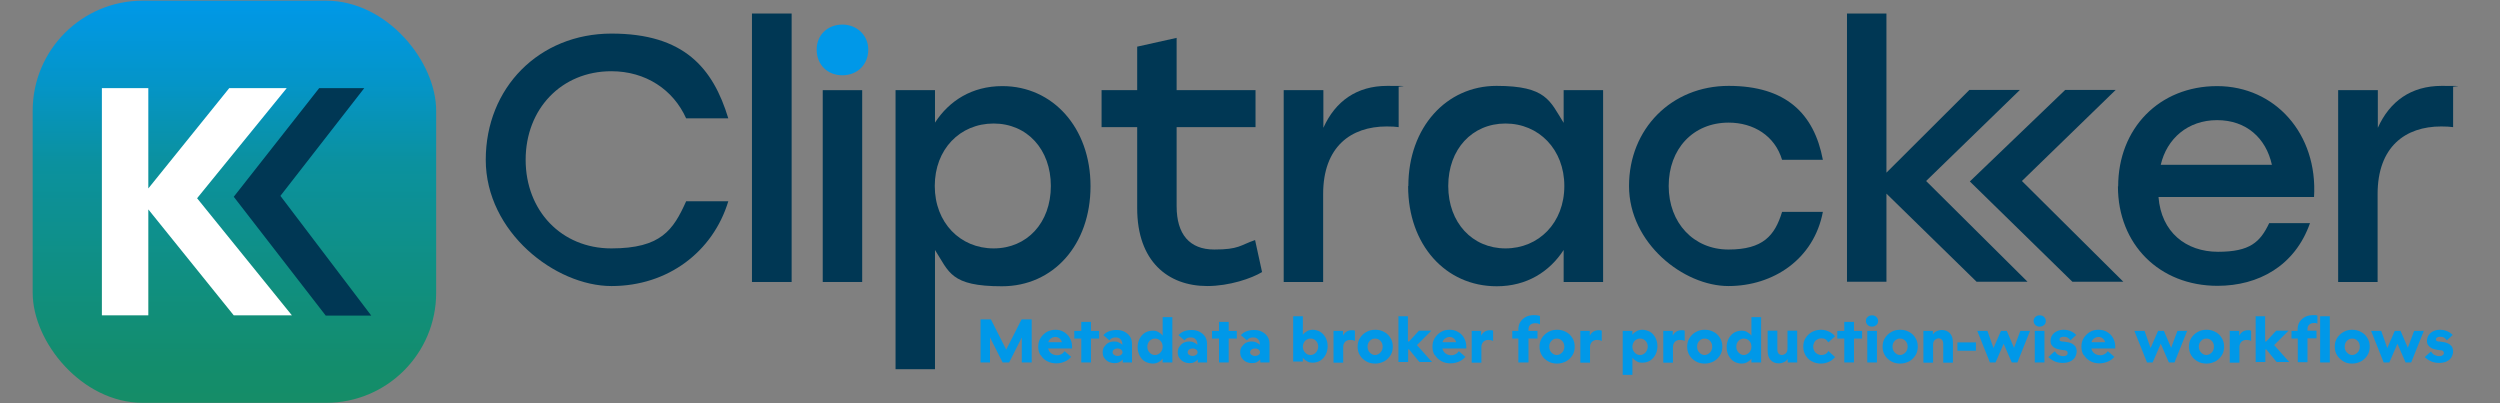 <?xml version="1.0" encoding="UTF-8"?>
<svg id="Calque_1" xmlns="http://www.w3.org/2000/svg" version="1.1" xmlns:xlink="http://www.w3.org/1999/xlink" viewBox="0 0 1109.1 179">
  <rect x="0" y="0" width="1109.1" height="179" fill="#808080" stroke="none"/>
  <!-- Generator: Adobe Illustrator 29.2.0, SVG Export Plug-In . SVG Version: 2.1.0 Build 108)  -->
  <defs>
    <style>
      .st0 {
        fill: #fff;
      }

      .st1 {
        fill: #003754;
      }

      .st2 {
        fill: url(#Dégradé_sans_nom);
      }

      .st3 {
        fill: #0098e8;
      }
    </style>
    <linearGradient id="Dégradé_sans_nom" data-name="Dégradé sans nom" x1="244.4" y1="757.7" x2="422.9" y2="757.7" gradientTransform="translate(-653.7 -244.1) rotate(90) scale(1 -1)" gradientUnits="userSpaceOnUse">
      <stop offset="0" stop-color="#0098e8"/>
      <stop offset=".2" stop-color="#0495c9"/>
      <stop offset=".4" stop-color="#0b919f"/>
      <stop offset=".7" stop-color="#108f80"/>
      <stop offset=".9" stop-color="#138d6d"/>
      <stop offset="1" stop-color="#158d67"/>
    </linearGradient>
  </defs>
  <rect class="st2" x="14.5" y=".3" width="179" height="178.4" rx="48.8" ry="48.8"/>
  <path class="st3" d="M435.1,141.7h4.5l6.8,13.4,6.8-13.4h4.5v19.1h-4.4v-11.1l-5.6,11.1h-2.9l-5.6-11.1v11.1h-4.2v-19.1h0Z"/>
  <path class="st3" d="M461.6,157.6c-.7-1.1-1-2.4-1-3.8s.3-2.7,1-3.8c.7-1.1,1.6-2,2.7-2.7,1.1-.6,2.5-1,3.9-1s2.7.3,3.8,1,2,1.5,2.6,2.6,1,2.3,1,3.7v1h-10.6c.2.9.7,1.7,1.4,2.2s1.5.8,2.5.8,1.4-.2,2-.5,1-.8,1.4-1.3l2.9,2.5c-.7.9-1.6,1.6-2.8,2.1-1.1.5-2.4.8-3.8.8s-2.9-.3-4.1-1c-1.2-.6-2.1-1.5-2.8-2.7h0ZM465.1,151.8h6c-.2-.8-.6-1.3-1.1-1.7s-1.1-.6-1.8-.6-1.3.2-1.9.6-1,.9-1.2,1.6h0Z"/>
  <path class="st3" d="M479.7,150.2h-3.1v-3.4h3.1v-4h4.3v4h3.6v3.4h-3.6v10.6h-4.3v-10.6Z"/>
  <path class="st3" d="M502.4,160.8h-4.3v-1.3c-.5.5-1,.9-1.6,1.2s-1.3.4-2.1.4-1.8-.2-2.6-.6c-.8-.4-1.4-1-1.9-1.7s-.7-1.5-.7-2.5.2-1.8.7-2.5c.5-.7,1.1-1.3,1.8-1.7s1.6-.6,2.6-.6,1.4.1,2,.4c.6.3,1.2.6,1.6,1.1v-.5c0-.8-.3-1.5-.8-2s-1.2-.8-2.1-.8-1.1.1-1.6.3c-.5.2-.9.6-1.2,1l-2.7-2.3c.6-.7,1.4-1.3,2.4-1.7,1-.4,2.1-.6,3.4-.6s2.5.2,3.6.8,1.8,1.2,2.4,2.1c.6.9.9,2,.9,3.3v8.2h0ZM494.2,155.1c-.4.3-.6.7-.6,1.2s.2.8.6,1.1.9.5,1.6.5,1.2-.2,1.6-.5.6-.7.6-1.1-.2-.9-.6-1.2c-.4-.3-1-.5-1.6-.5s-1.2.2-1.6.5Z"/>
  <path class="st3" d="M520.1,160.8h-4.3v-1.7c-.5.7-1.2,1.2-1.9,1.6s-1.6.6-2.5.6-2.3-.3-3.4-.9-1.8-1.5-2.4-2.6c-.6-1.1-.9-2.4-.9-3.8s.3-2.7.9-3.8,1.4-2,2.4-2.6,2.1-.9,3.4-.9,1.8.2,2.5.6,1.4.9,1.9,1.6v-8.2h4.3v20.5h0ZM514.8,151.2c-.7-.7-1.4-1-2.4-1s-1.7.4-2.4,1c-.6.7-1,1.6-1,2.6s.3,1.9,1,2.6c.6.7,1.4,1.1,2.4,1.1s1.7-.4,2.4-1.1c.7-.7,1-1.6,1-2.6s-.3-1.9-1-2.6Z"/>
  <path class="st3" d="M535.7,160.8h-4.3v-1.3c-.5.5-1,.9-1.6,1.2s-1.3.4-2.1.4-1.8-.2-2.6-.6c-.8-.4-1.4-1-1.9-1.7s-.7-1.5-.7-2.5.2-1.8.7-2.5c.5-.7,1.1-1.3,1.8-1.7.8-.4,1.7-.6,2.6-.6s1.4.1,2,.4c.6.3,1.2.6,1.6,1.1v-.5c0-.8-.3-1.5-.8-2-.5-.5-1.2-.8-2.1-.8s-1.1.1-1.6.3c-.5.2-.9.6-1.2,1l-2.7-2.3c.6-.7,1.4-1.3,2.4-1.7s2.1-.6,3.4-.6,2.5.2,3.6.8,1.8,1.2,2.4,2.1c.6.9.9,2,.9,3.3v8.2h0,0ZM527.5,155.1c-.4.3-.6.7-.6,1.2s.2.8.6,1.1.9.5,1.6.5,1.2-.2,1.6-.5.6-.7.6-1.1-.2-.9-.6-1.2c-.4-.3-1-.5-1.6-.5s-1.2.2-1.6.5Z"/>
  <path class="st3" d="M540.8,150.2h-3.1v-3.4h3.1v-4h4.3v4h3.6v3.4h-3.6v10.6h-4.3v-10.6Z"/>
  <path class="st3" d="M563.4,160.8h-4.3v-1.3c-.5.5-1,.9-1.6,1.2s-1.3.4-2.1.4-1.8-.2-2.6-.6c-.8-.4-1.4-1-1.9-1.7s-.7-1.5-.7-2.5.2-1.8.7-2.5c.5-.7,1.1-1.3,1.8-1.7.8-.4,1.7-.6,2.6-.6s1.4.1,2,.4c.6.3,1.2.6,1.6,1.1v-.5c0-.8-.3-1.5-.8-2-.5-.5-1.2-.8-2.1-.8s-1.1.1-1.6.3c-.5.2-.9.6-1.2,1l-2.7-2.3c.6-.7,1.4-1.3,2.4-1.7s2.1-.6,3.4-.6,2.5.2,3.6.8,1.8,1.2,2.4,2.1c.6.9.9,2,.9,3.3v8.2h0,0ZM555.2,155.1c-.4.3-.6.7-.6,1.2s.2.8.6,1.1.9.5,1.6.5,1.2-.2,1.6-.5.6-.7.6-1.1-.2-.9-.6-1.2c-.4-.3-1-.5-1.6-.5s-1.2.2-1.6.5Z"/>
  <path class="st3" d="M573.7,140.3h4.3v8.2c.5-.7,1.2-1.2,1.9-1.6s1.6-.6,2.5-.6,2.3.3,3.3.9,1.8,1.5,2.4,2.6.9,2.4.9,3.8-.3,2.7-.9,3.8c-.6,1.1-1.4,2-2.4,2.6s-2.1.9-3.3.9-1.8-.2-2.5-.6-1.4-.9-1.9-1.6v1.7h-4.3v-20.5h0ZM579,156.4c.6.7,1.4,1.1,2.4,1.1s1.7-.4,2.4-1.1c.6-.7,1-1.6,1-2.6s-.3-1.9-1-2.6-1.4-1-2.4-1-1.7.4-2.4,1c-.6.7-1,1.6-1,2.6s.3,1.9,1,2.6Z"/>
  <path class="st3" d="M591.5,146.8h4.3v2.1c.4-.8.9-1.3,1.6-1.8.7-.4,1.4-.6,2.3-.6s.9,0,1.4.2v4.6c-.3-.2-.7-.4-1.1-.4s-.8-.1-1.1-.1c-.8,0-1.5.3-2.1.8-.6.6-.9,1.4-.9,2.4v6.9h-4.3v-14h0Z"/>
  <path class="st3" d="M603.3,150c.7-1.1,1.6-2,2.8-2.7s2.5-1,4-1,2.8.3,4,1c1.2.6,2.1,1.5,2.8,2.7.7,1.1,1,2.4,1,3.8s-.3,2.7-1,3.8c-.7,1.1-1.6,2-2.8,2.7-1.2.6-2.5,1-4,1s-2.8-.3-4-1-2.1-1.5-2.8-2.7c-.7-1.1-1-2.4-1-3.8s.3-2.7,1-3.8ZM607.7,156.4c.7.7,1.4,1.1,2.3,1.1s1.7-.4,2.4-1.1c.7-.7,1-1.6,1-2.6s-.3-1.9-1-2.6c-.7-.7-1.4-1-2.4-1s-1.7.4-2.3,1c-.7.7-1,1.6-1,2.6s.3,1.9,1,2.6Z"/>
  <path class="st3" d="M620.3,140.3h4.3v11.2h.5l4.4-4.8h5.5l-6.4,6.4,6.7,7.5h-5.6l-4.6-5.6h-.4v5.6h-4.3v-20.5h0Z"/>
  <path class="st3" d="M636.5,157.6c-.7-1.1-1-2.4-1-3.8s.3-2.7,1-3.8c.7-1.1,1.6-2,2.7-2.7s2.5-1,3.9-1,2.7.3,3.8,1c1.1.6,2,1.5,2.6,2.6s1,2.3,1,3.7v1h-10.6c.2.9.7,1.7,1.4,2.2s1.5.8,2.5.8,1.4-.2,2-.5,1-.8,1.4-1.3l2.9,2.5c-.7.9-1.7,1.6-2.8,2.1-1.2.5-2.4.8-3.8.8s-2.9-.3-4.1-1-2.1-1.5-2.8-2.7h0ZM640,151.8h6c-.2-.8-.6-1.3-1.1-1.7s-1.1-.6-1.8-.6-1.3.2-1.9.6-1,.9-1.2,1.6Z"/>
  <path class="st3" d="M652.8,146.8h4.3v2.1c.4-.8.9-1.3,1.6-1.8.7-.4,1.4-.6,2.3-.6s.9,0,1.4.2v4.6c-.3-.2-.7-.4-1.1-.4s-.8-.1-1.1-.1c-.8,0-1.5.3-2.1.8-.6.6-.9,1.4-.9,2.4v6.9h-4.3v-14h0Z"/>
  <path class="st3" d="M677.9,160.8h-4.3v-10.6h-2.7v-3.4h2.7v-.6c0-1.3.3-2.5.9-3.4.6-.9,1.4-1.7,2.4-2.2s2.2-.8,3.6-.8,1.8.1,2.7.4v3.7c-.3-.2-.7-.3-1-.4s-.8-.1-1.2-.1c-.8,0-1.5.2-2.1.7-.6.5-.8,1.2-.8,2.1v.6h4v3.4h-4v10.6h0s0,0,0,0Z"/>
  <path class="st3" d="M684,150c.7-1.1,1.6-2,2.8-2.7s2.5-1,4-1,2.8.3,4,1c1.2.6,2.1,1.5,2.8,2.7.7,1.1,1,2.4,1,3.8s-.3,2.7-1,3.8c-.7,1.1-1.6,2-2.8,2.7-1.2.6-2.5,1-4,1s-2.8-.3-4-1-2.1-1.5-2.8-2.7c-.7-1.1-1-2.4-1-3.8s.3-2.7,1-3.8ZM688.3,156.4c.7.7,1.4,1.1,2.3,1.1s1.7-.4,2.4-1.1c.7-.7,1-1.6,1-2.6s-.3-1.9-1-2.6c-.7-.7-1.4-1-2.4-1s-1.7.4-2.3,1c-.7.7-1,1.6-1,2.6s.3,1.9,1,2.6Z"/>
  <path class="st3" d="M701,146.8h4.3v2.1c.4-.8.9-1.3,1.6-1.8.7-.4,1.4-.6,2.3-.6s.9,0,1.4.2v4.6c-.3-.2-.7-.4-1.1-.4s-.8-.1-1.1-.1c-.8,0-1.5.3-2.1.8-.6.6-.9,1.4-.9,2.4v6.9h-4.3v-14h0Z"/>
  <path class="st3" d="M719.9,146.8h4.3v1.7c.5-.7,1.2-1.2,1.9-1.6s1.6-.6,2.5-.6,2.3.3,3.4.9,1.8,1.5,2.4,2.6.9,2.4.9,3.8-.3,2.7-.9,3.8c-.6,1.1-1.4,2-2.4,2.6-1,.6-2.1.9-3.4.9s-1.8-.2-2.5-.6-1.4-.9-1.9-1.6v7.6h-4.3v-19.9h0ZM725.2,156.4c.6.7,1.4,1.1,2.4,1.1s1.7-.4,2.4-1.1c.6-.7,1-1.6,1-2.6s-.3-1.9-1-2.6-1.4-1-2.4-1-1.7.4-2.4,1c-.6.7-1,1.6-1,2.6s.3,1.9,1,2.6Z"/>
  <path class="st3" d="M737.8,146.8h4.3v2.1c.4-.8.9-1.3,1.6-1.8.7-.4,1.4-.6,2.3-.6s.9,0,1.4.2v4.6c-.3-.2-.7-.4-1.1-.4s-.8-.1-1.1-.1c-.8,0-1.5.3-2.1.8-.6.6-.9,1.4-.9,2.4v6.9h-4.3v-14h0Z"/>
  <path class="st3" d="M749.5,150c.7-1.1,1.6-2,2.8-2.7s2.5-1,4-1,2.8.3,4,1c1.2.6,2.1,1.5,2.8,2.7.7,1.1,1,2.4,1,3.8s-.3,2.7-1,3.8c-.7,1.1-1.6,2-2.8,2.7-1.2.6-2.5,1-4,1s-2.8-.3-4-1-2.1-1.5-2.8-2.7c-.7-1.1-1-2.4-1-3.8s.3-2.7,1-3.8ZM753.9,156.4c.7.7,1.4,1.1,2.3,1.1s1.7-.4,2.4-1.1c.7-.7,1-1.6,1-2.6s-.3-1.9-1-2.6c-.7-.7-1.4-1-2.4-1s-1.7.4-2.3,1c-.7.7-1,1.6-1,2.6s.3,1.9,1,2.6Z"/>
  <path class="st3" d="M781.3,160.8h-4.3v-1.7c-.5.7-1.2,1.2-1.9,1.6s-1.6.6-2.5.6-2.3-.3-3.3-.9-1.8-1.5-2.4-2.6c-.6-1.1-.9-2.4-.9-3.8s.3-2.7.9-3.8,1.4-2,2.4-2.6,2.1-.9,3.3-.9,1.8.2,2.5.6,1.4.9,1.9,1.6v-8.2h4.3v20.5h0ZM776,151.2c-.7-.7-1.4-1-2.4-1s-1.7.4-2.3,1c-.7.7-1,1.6-1,2.6s.3,1.9,1,2.6c.7.7,1.4,1.1,2.3,1.1s1.7-.4,2.4-1.1c.7-.7,1-1.6,1-2.6s-.3-1.9-1-2.6Z"/>
  <path class="st3" d="M797.4,160.8h-4.3v-1.5c-.5.6-1,1.1-1.7,1.4s-1.4.5-2.3.5c-1.5,0-2.7-.5-3.6-1.5s-1.3-2.3-1.3-4.1v-8.9h4.3v8.3c0,.8.2,1.4.5,1.8s.9.7,1.5.7,1.3-.3,1.8-.8c.5-.5.7-1.2.7-2.1v-7.9h4.3v14h0Z"/>
  <path class="st3" d="M801,150c.7-1.1,1.6-2,2.8-2.7,1.2-.6,2.5-1,4-1s2.5.3,3.6.8c1.1.5,2,1.2,2.7,2.1l-3,2.7c-.4-.6-.8-1.1-1.3-1.4s-1.1-.4-1.8-.4-1.2.2-1.8.5-1,.7-1.3,1.3-.5,1.2-.5,1.9.2,1.3.5,1.9.8,1,1.3,1.3,1.1.5,1.8.5,1.2-.1,1.8-.4,1-.7,1.3-1.4l3,2.7c-.7.9-1.6,1.6-2.7,2.1-1.1.5-2.3.8-3.6.8s-2.8-.3-4-1c-1.2-.6-2.1-1.5-2.8-2.7s-1-2.4-1-3.8.3-2.7,1-3.8h0Z"/>
  <path class="st3" d="M818.2,150.2h-3.1v-3.4h3.1v-4h4.3v4h3.6v3.4h-3.6v10.6h-4.3v-10.6Z"/>
  <path class="st3" d="M828.6,140.6c.5-.5,1.1-.7,1.9-.7s1.4.2,1.9.7c.5.5.8,1,.8,1.8s-.2,1.3-.8,1.8-1.1.7-1.9.7-1.4-.2-1.9-.7c-.5-.5-.8-1-.8-1.8s.2-1.3.8-1.8ZM828.4,146.8h4.3v14h-4.3v-14Z"/>
  <path class="st3" d="M836.2,150c.7-1.1,1.6-2,2.8-2.7s2.5-1,4-1,2.8.3,4,1c1.2.6,2.1,1.5,2.8,2.7.7,1.1,1,2.4,1,3.8s-.3,2.7-1,3.8c-.7,1.1-1.6,2-2.8,2.7-1.2.6-2.5,1-4,1s-2.8-.3-4-1-2.1-1.5-2.8-2.7c-.7-1.1-1-2.4-1-3.8s.3-2.7,1-3.8ZM840.6,156.4c.7.7,1.4,1.1,2.3,1.1s1.7-.4,2.4-1.1c.7-.7,1-1.6,1-2.6s-.3-1.9-1-2.6c-.7-.7-1.4-1-2.4-1s-1.7.4-2.3,1c-.7.7-1,1.6-1,2.6s.3,1.9,1,2.6Z"/>
  <path class="st3" d="M853.2,146.8h4.3v1.5c.5-.6,1-1.1,1.7-1.4s1.4-.5,2.3-.5c1.5,0,2.7.5,3.6,1.5s1.3,2.3,1.3,4.1v8.9h-4.3v-8.3c0-.8-.2-1.4-.5-1.8s-.9-.7-1.5-.7-1.3.3-1.8.8c-.5.5-.7,1.2-.7,2.1v7.9h-4.3v-14h0Z"/>
  <path class="st3" d="M876.6,155.6h-8.2v-3.7h8.2v3.7Z"/>
  <path class="st3" d="M895.1,160.8h-2.6l-3.6-8.3-3.6,8.3h-2.5l-5.6-14h4.5l2.7,7.6,3.3-7.6h2.6l3.2,7.5,2.8-7.5h4.3l-5.6,14Z"/>
  <path class="st3" d="M903,140.6c.5-.5,1.1-.7,1.9-.7s1.4.2,1.9.7c.5.5.8,1,.8,1.8s-.2,1.3-.8,1.8-1.1.7-1.9.7-1.4-.2-1.9-.7c-.5-.5-.8-1-.8-1.8s.2-1.3.8-1.8ZM902.7,146.8h4.3v14h-4.3v-14Z"/>
  <path class="st3" d="M911.8,156.1c.4.6.8,1.1,1.5,1.4s1.3.5,2,.5,1.2-.1,1.5-.4c.4-.2.5-.6.5-1s-.2-.7-.4-.9-.5-.2-.8-.3c-.2,0-.5,0-.9-.1-.4,0-.8-.1-1.2-.2-.2,0-.5-.1-1-.2-.5-.1-.9-.3-1.5-.6s-.9-.7-1.3-1.2-.5-1.2-.5-2,.3-1.8.8-2.5c.5-.7,1.2-1.3,2.1-1.7s1.8-.6,2.9-.6,2.2.2,3.1.6c1,.4,1.8,1,2.5,1.7l-2.6,2.4c-.3-.5-.7-.9-1.2-1.2-.5-.3-1-.4-1.7-.4s-1,.1-1.4.3-.5.5-.5.9.1.6.4.7.5.2.8.2.6,0,1,.1c.4,0,.8.1,1.2.2.2,0,.5,0,1,.2.5.1.9.3,1.4.6s.9.7,1.3,1.2c.3.6.5,1.3.5,2.1s-.3,1.9-.8,2.7c-.5.8-1.2,1.3-2.2,1.8-.9.4-2,.6-3.2.6s-2.5-.2-3.6-.7-2-1.1-2.8-1.9l2.8-2.5h0Z"/>
  <path class="st3" d="M924.4,157.6c-.7-1.1-1-2.4-1-3.8s.3-2.7,1-3.8c.7-1.1,1.6-2,2.7-2.7s2.5-1,3.9-1,2.7.3,3.8,1c1.1.6,2,1.5,2.6,2.6s1,2.3,1,3.7v1h-10.6c.2.9.7,1.7,1.4,2.2s1.5.8,2.5.8,1.4-.2,2-.5,1-.8,1.4-1.3l2.9,2.5c-.7.9-1.7,1.6-2.8,2.1-1.2.5-2.4.8-3.8.8s-2.9-.3-4.1-1-2.1-1.5-2.8-2.7h0ZM927.9,151.8h6c-.2-.8-.6-1.3-1.1-1.7s-1.1-.6-1.8-.6-1.3.2-1.9.6-1,.9-1.2,1.6Z"/>
  <path class="st3" d="M964.8,160.8h-2.6l-3.6-8.3-3.6,8.3h-2.5l-5.6-14h4.5l2.7,7.6,3.3-7.6h2.6l3.2,7.5,2.8-7.5h4.3l-5.6,14Z"/>
  <path class="st3" d="M972.1,150c.7-1.1,1.6-2,2.8-2.7s2.5-1,4-1,2.8.3,4,1c1.2.6,2.1,1.5,2.8,2.7.7,1.1,1,2.4,1,3.8s-.3,2.7-1,3.8c-.7,1.1-1.6,2-2.8,2.7-1.2.6-2.5,1-4,1s-2.8-.3-4-1-2.1-1.5-2.8-2.7c-.7-1.1-1-2.4-1-3.8s.3-2.7,1-3.8ZM976.5,156.4c.7.7,1.4,1.1,2.3,1.1s1.7-.4,2.4-1.1c.7-.7,1-1.6,1-2.6s-.3-1.9-1-2.6c-.7-.7-1.4-1-2.4-1s-1.7.4-2.3,1c-.7.7-1,1.6-1,2.6s.3,1.9,1,2.6Z"/>
  <path class="st3" d="M989.1,146.8h4.3v2.1c.4-.8.9-1.3,1.6-1.8.7-.4,1.4-.6,2.3-.6s.9,0,1.4.2v4.6c-.3-.2-.7-.4-1.1-.4s-.8-.1-1.1-.1c-.8,0-1.5.3-2.1.8-.6.6-.9,1.4-.9,2.4v6.9h-4.3v-14h0Z"/>
  <path class="st3" d="M1000.6,140.3h4.3v11.2h.5l4.4-4.8h5.5l-6.4,6.4,6.7,7.5h-5.6l-4.6-5.6h-.4v5.6h-4.3v-20.5h0Z"/>
  <path class="st3" d="M1019.3,150.2h-2.7v-3.4h2.7v-.6c0-1.3.3-2.5.9-3.4.6-.9,1.4-1.7,2.4-2.2s2.2-.8,3.6-.8.7,0,1,0,.7.1.9.2v3.6c-.2-.1-.5-.2-.7-.3-.2,0-.5,0-.8,0-.8,0-1.5.2-2.1.7-.6.5-.8,1.2-.8,2.1v.6h4v3.4h-4v10.6h-4.3v-10.6h0,0ZM1029.3,140.3h4.3v20.5h-4.3v-20.5Z"/>
  <path class="st3" d="M1036.8,150c.7-1.1,1.6-2,2.8-2.7s2.5-1,3.9-1,2.8.3,4,1c1.2.6,2.1,1.5,2.8,2.7.7,1.1,1,2.4,1,3.8s-.3,2.7-1,3.8c-.7,1.1-1.6,2-2.8,2.7-1.2.6-2.5,1-4,1s-2.8-.3-3.9-1-2.1-1.5-2.8-2.7c-.7-1.1-1-2.4-1-3.8s.3-2.7,1-3.8ZM1041.2,156.4c.7.7,1.4,1.1,2.3,1.1s1.7-.4,2.4-1.1c.7-.7,1-1.6,1-2.6s-.3-1.9-1-2.6c-.7-.7-1.4-1-2.4-1s-1.7.4-2.3,1c-.7.7-1,1.6-1,2.6s.3,1.9,1,2.6Z"/>
  <path class="st3" d="M1069.8,160.8h-2.6l-3.6-8.3-3.6,8.3h-2.5l-5.6-14h4.5l2.7,7.6,3.3-7.6h2.6l3.2,7.5,2.8-7.5h4.3l-5.6,14h0Z"/>
  <path class="st3" d="M1078.6,156.1c.4.6.8,1.1,1.5,1.4s1.3.5,2,.5,1.2-.1,1.5-.4c.4-.2.6-.6.6-1s-.2-.7-.4-.9-.6-.2-.8-.3c-.2,0-.5,0-.9-.1-.4,0-.8-.1-1.2-.2-.2,0-.6-.1-1-.2-.5-.1-.9-.3-1.4-.6s-.9-.7-1.3-1.2-.5-1.2-.5-2,.3-1.8.8-2.5c.5-.7,1.2-1.3,2.1-1.7s1.8-.6,2.9-.6,2.2.2,3.1.6c1,.4,1.8,1,2.5,1.7l-2.6,2.4c-.3-.5-.7-.9-1.2-1.2-.5-.3-1.1-.4-1.7-.4s-1,.1-1.4.3-.5.5-.5.9.1.6.4.7.5.2.8.2.6,0,1,.1c.4,0,.8.1,1.2.2.2,0,.5,0,1,.2s.9.3,1.4.6.9.7,1.3,1.2c.3.6.5,1.3.5,2.1s-.3,1.9-.8,2.7c-.5.8-1.2,1.3-2.2,1.8-.9.4-2,.6-3.2.6s-2.5-.2-3.6-.7-2-1.1-2.8-1.9l2.8-2.5h0Z"/>
  <path class="st1" d="M215.5,70.9c0-32,23.7-56,55.8-56s45,15.2,51.8,37.6h-18.7c-5.7-12.7-17.9-20.9-33.2-20.9-22.1,0-38,16.7-38,39.3s15.9,39.3,38,39.3,27.5-8.2,33.2-20.9h18.7c-6.8,22.4-26.8,37.6-51.8,37.6s-55.8-24-55.8-56h0Z"/>
  <path class="st1" d="M333.6,6h17.6v119.1h-17.6V6Z"/>
  <path class="st1" d="M365,40h17.5v85.1h-17.5V40Z"/>
  <path class="st1" d="M397.3,40h17.5v14.4c6.3-9.7,16.4-16.2,29.9-16.2,22.3,0,39.1,18.4,39.1,44.4s-16.5,44.4-39.3,44.4-23.4-6.3-29.7-16.1v52.9h-17.5V40h0ZM466.2,82.5c0-16.2-10.5-27.7-25.4-27.7s-26.1,11.4-26.1,27.7,11.3,27.7,26.1,27.7,25.4-11.3,25.4-27.7h0Z"/>
  <path class="st1" d="M504.5,92.4v-36h-15.8v-16.4h15.8v-19.3l17.5-3.9v23.2h35v16.4h-35v35.1c0,12.4,5.7,19.2,16.7,19.2s11.4-1.9,18.1-4.2l3.1,14.2c-4.6,2.8-14.5,6.2-24.3,6.2-17.5,0-31.1-11-31.1-34.5h0Z"/>
  <path class="st1" d="M569.6,40h17.5v16.7c5.3-11.8,14.8-18.6,28.3-18.6s3.9.2,5.1.5v17.8c-1.5-.2-2.9-.3-5.3-.3-15.9,0-28.2,9-28.2,30v39h-17.5V40h0Z"/>
  <path class="st1" d="M624.8,82.5c0-26,16.9-44.4,39.1-44.4s23.7,6.7,29.8,16.4v-14.5h17.5v85.1h-17.5v-14.2c-6.3,9.7-16.4,16.1-29.7,16.1-22.7,0-39.3-18.4-39.3-44.4h0ZM694,82.5c0-16.2-11.3-27.7-26.1-27.7s-25.4,11.4-25.4,27.7,10.7,27.7,25.4,27.7,26.1-11.3,26.1-27.7Z"/>
  <path class="st1" d="M722.7,82.5c0-25.4,18.9-44.4,44.2-44.4s37.9,12.2,41.8,32.8h-18.1c-3.2-10.7-12.7-16.5-23.7-16.5-15.8,0-26.6,11.7-26.6,28.1s11.1,28.2,26.5,28.2,20.6-6.2,23.8-16.7h18.1c-4,21-22,32.9-41.9,32.9s-44.1-19-44.1-44.4h0Z"/>
  <path class="st1" d="M836.9,76.6l36.8-36.7h22.4l-41.6,40.4,45,44.7h-22.6l-40-39.1v39.1h-17.5V6h17.5v70.7h0Z"/>
  <path class="st1" d="M939.7,82.7c0-25.7,18.2-44.5,43.9-44.5s44.7,21.2,43,49.2h-69c1.2,15.6,12.2,24.3,26.4,24.3s18.7-4.3,22.7-12.7h18.1c-6.7,19-22.9,27.8-41,27.8-25.8,0-44.2-18.4-44.2-44.1h0ZM1007.9,73.1c-2.6-11.8-11.3-19.8-24.3-19.8s-22.3,8.2-25,19.8h49.3Z"/>
  <path class="st1" d="M1037.4,40h17.5v16.7c5.3-11.8,14.8-18.6,28.3-18.6s3.9.2,5.1.5v17.8c-1.6-.2-2.9-.3-5.3-.3-15.9,0-28.2,9-28.2,30v39h-17.5V40h0Z"/>
  <polygon class="st1" points="916.2 39.9 938.6 39.9 897 80.3 942 125 919.4 125 873.9 80.5 916.2 39.9"/>
  <path class="st3" d="M385.2,22c0,6.6-4.8,11.4-11.5,11.4s-11.4-4.8-11.4-11.4,5-11.1,11.4-11.1,11.5,4.7,11.5,11.1Z"/>
  <path class="st0" d="M87.4,87.9l42.1,52h-25.8l-37.9-47v47h-20.6V39.1h20.6v44.5l35.9-44.5h25.5l-39.8,48.9h0Z"/>
  <polygon class="st1" points="141.6 39.1 161.6 39.1 124.4 86.9 164.7 140 144.5 140 103.7 87.3 141.6 39.1"/>
</svg>